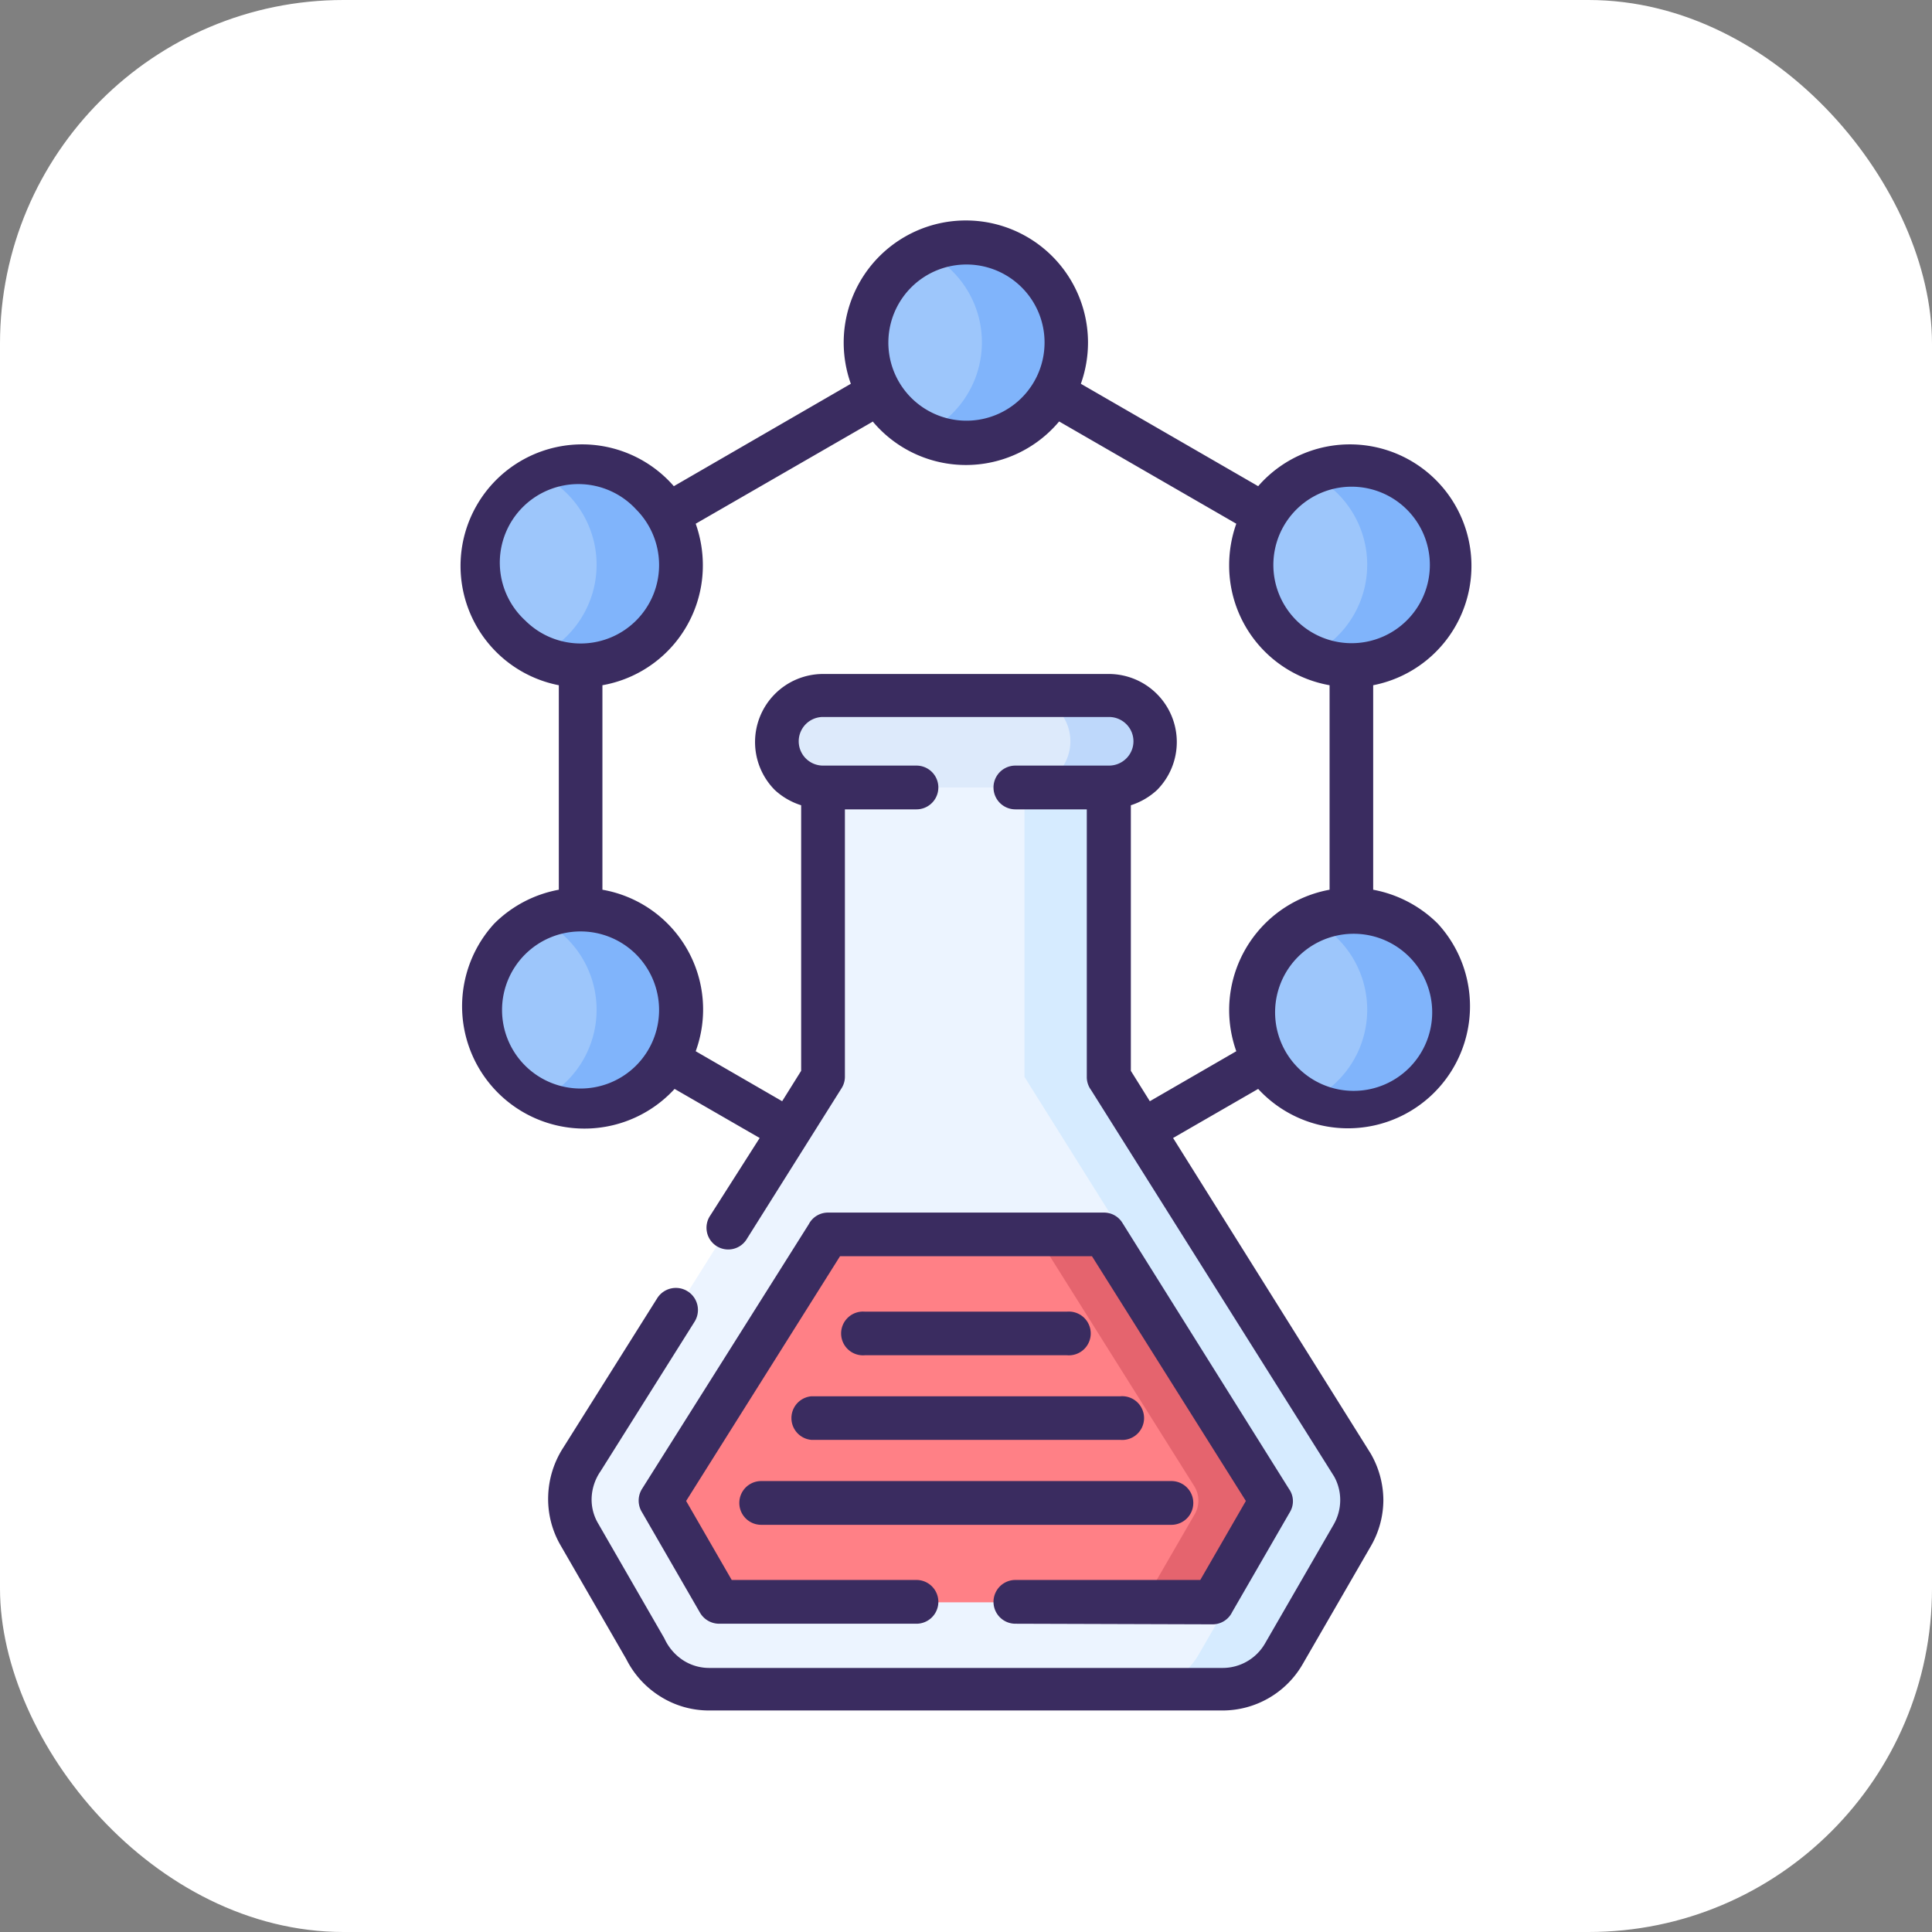 <svg xmlns="http://www.w3.org/2000/svg" viewBox="0 0 127.16 127.16"><rect x="0" y="0" width="127.16" height="127.16" fill="#808080" stroke="none"/><defs><style>.cls-1{fill:#fff;}.cls-2{fill:#ecf4ff;}.cls-3{fill:#d6ebff;}.cls-4{fill:#ff8086;}.cls-4,.cls-5,.cls-6,.cls-7,.cls-8,.cls-9{fill-rule:evenodd;}.cls-5{fill:#e5646e;}.cls-6{fill:#ddeafb;}.cls-7{fill:#bed8fb;}.cls-8{fill:#9dc6fb;}.cls-9{fill:#80b4fb;}.cls-10{fill:#3a2c60;}</style></defs><g id="Layer_2" data-name="Layer 2"><g id="Layer_1-2" data-name="Layer 1"><rect class="cls-1" width="127.16" height="127.16" rx="22.61"/><path class="cls-2" d="M73,50.9v20L89,96.42a4.66,4.66,0,0,1,0,4.63l-4.53,7.84a4.67,4.67,0,0,1-4,2.33H46.67a4.66,4.66,0,0,1-4.18-2.62l-4.35-7.55a4.63,4.63,0,0,1,.15-4.9L54.17,70.88v-20Z"/><path class="cls-3" d="M73,50.9v20L89,96.42a4.66,4.66,0,0,1,0,4.63l-4.53,7.84a4.67,4.67,0,0,1-4,2.33H74.9a4.64,4.64,0,0,0,4-2.33l4.53-7.84a4.62,4.62,0,0,0,0-4.63l-16-25.54v-20Z"/><path class="cls-4" d="M53.91,82.19,44.09,97.81a1.79,1.79,0,0,0,0,1.91l2.74,4.74a1.82,1.82,0,0,0,1.67,1H79.81a1.81,1.81,0,0,0,1.67-1l2.74-4.74a1.79,1.79,0,0,0,0-1.91L74.37,82.19a2,2,0,0,0-1.72-.94h-17a1.92,1.92,0,0,0-1.7.94Z"/><path class="cls-5" d="M74.22,105.43h5.59a1.81,1.81,0,0,0,1.67-1l2.74-4.74a1.79,1.79,0,0,0,0-1.91L74.37,82.19a1.94,1.94,0,0,0-1.72-.94H67.07a2,2,0,0,1,1.72.94L78.6,97.81a1.79,1.79,0,0,1,0,1.91l-2.74,4.74a1.82,1.82,0,0,1-1.68,1Z"/><path class="cls-6" d="M54.17,51.83H73a3,3,0,1,0,0-6.08H54.17a3,3,0,0,0,0,6.08Z"/><path class="cls-7" d="M67.41,51.83H73a3,3,0,1,0,0-6.08H67.41a3,3,0,1,1,0,6.08Z"/><path class="cls-8" d="M88.94,30.58a6.61,6.61,0,1,1-6.6,6.61,6.6,6.6,0,0,1,6.6-6.61ZM63.58,15.94A6.61,6.61,0,1,1,57,22.55a6.6,6.6,0,0,1,6.6-6.61ZM38.22,30.58a6.61,6.61,0,1,1-6.6,6.61,6.61,6.61,0,0,1,6.6-6.61Zm0,29.29a6.61,6.61,0,1,1-6.6,6.61,6.61,6.61,0,0,1,6.6-6.61Zm50.72,0a6.61,6.61,0,1,1-6.6,6.61,6.6,6.6,0,0,1,6.6-6.61Z"/><path class="cls-9" d="M88.94,30.58a6.61,6.61,0,1,1-2.79,12.59,6.61,6.61,0,0,0,0-12,6.7,6.7,0,0,1,2.79-.62ZM63.58,15.94a6.61,6.61,0,0,1,0,13.21,6.48,6.48,0,0,1-2.79-.62,6.61,6.61,0,0,0,0-12,6.48,6.48,0,0,1,2.79-.62ZM38.22,30.58a6.61,6.61,0,0,1,0,13.21,6.48,6.48,0,0,1-2.79-.62,6.61,6.61,0,0,0,0-12,6.63,6.63,0,0,1,2.79-.62Zm0,29.29a6.61,6.61,0,0,1,0,13.21,6.48,6.48,0,0,1-2.79-.62,6.61,6.61,0,0,0,0-12,6.48,6.48,0,0,1,2.79-.62Zm50.72,0a6.61,6.61,0,1,1-2.79,12.59,6.61,6.61,0,0,0,0-12,6.55,6.55,0,0,1,2.79-.62Z"/><path class="cls-10" d="M44.35,32,56,25.26a8.08,8.08,0,0,1-.47-2.71,8,8,0,0,1,16.08,0,8.08,8.08,0,0,1-.47,2.71L82.81,32A8,8,0,1,1,90.38,45.1V58.56a8.12,8.12,0,0,1,4.25,2.23A8,8,0,1,1,82.81,71.67l-5.6,3.23,13,20.76a6.17,6.17,0,0,1,.84,3.08,6.09,6.09,0,0,1-.81,3l-4.53,7.84a6.09,6.09,0,0,1-5.26,3H46.67a6,6,0,0,1-3.22-.93,6.13,6.13,0,0,1-2.23-2.45l-4.33-7.5a6.07,6.07,0,0,1-.81-3.23,6.21,6.21,0,0,1,1-3.2l6.18-9.83A1.44,1.44,0,1,1,45.71,87l-6.18,9.83a3.31,3.31,0,0,0-.59,1.76,3.09,3.09,0,0,0,.44,1.7l4.35,7.55A3.4,3.4,0,0,0,45,109.3a3.15,3.15,0,0,0,1.7.48H80.48a3.22,3.22,0,0,0,2.78-1.61l4.52-7.83a3.25,3.25,0,0,0,.43-1.6,3.18,3.18,0,0,0-.4-1.56l-16-25.44a1.43,1.43,0,0,1-.28-.86V53.27H66.83a1.44,1.44,0,0,1,0-2.88H73a1.61,1.61,0,0,0,1.13-.47,1.59,1.59,0,0,0,0-2.26A1.61,1.61,0,0,0,73,47.19H54.17a1.6,1.6,0,0,0,0,3.2h6.15a1.44,1.44,0,1,1,0,2.88H55.61V70.88a1.41,1.41,0,0,1-.23.76l-6.21,9.88A1.43,1.43,0,1,1,46.75,80L50,74.9l-5.6-3.23A8,8,0,1,1,32.53,60.79a8.08,8.08,0,0,1,4.25-2.23V45.1A8,8,0,1,1,44.35,32Zm12.57,57.2a1.44,1.44,0,1,1,0-2.87H70.23a1.44,1.44,0,1,1,0,2.87ZM50.1,100.36a1.44,1.44,0,0,1,0-2.88h27a1.44,1.44,0,0,1,0,2.88Zm3.31-5.59a1.44,1.44,0,0,1,0-2.87H73.74a1.44,1.44,0,1,1,0,2.87Zm4-67L45.79,34.47a8.18,8.18,0,0,1,.47,2.72,8,8,0,0,1-6.61,7.91V58.56a8,8,0,0,1,6.14,10.63l5.69,3.29,1.25-2V53A4.58,4.58,0,0,1,51,52a4.48,4.48,0,0,1,3.16-7.64H73A4.48,4.48,0,0,1,76.15,52,4.58,4.58,0,0,1,74.43,53V70.48l1.25,2,5.69-3.29a8.12,8.12,0,0,1-.47-2.71,8.06,8.06,0,0,1,6.61-7.92V45.1a8,8,0,0,1-6.61-7.91,8.18,8.18,0,0,1,.47-2.72L69.71,27.74a8,8,0,0,1-12.27,0ZM92.59,62.82a5.17,5.17,0,0,0-7.3,7.31,5.17,5.17,0,1,0,7.3-7.31Zm-50.72,0a5.17,5.17,0,1,0,0,7.31,5.18,5.18,0,0,0,0-7.31Zm0-29.29a5.17,5.17,0,1,0-7.3,7.31,5.16,5.16,0,0,0,8.81-3.65,5.19,5.19,0,0,0-1.51-3.66ZM67.23,18.9a5.14,5.14,0,1,0,1.52,3.65,5.11,5.11,0,0,0-1.52-3.65ZM92.59,33.53a5.15,5.15,0,1,0,1.52,3.66,5.15,5.15,0,0,0-1.52-3.66ZM66.83,106.87a1.44,1.44,0,0,1,0-2.88H79l3-5.2L71.87,82.68H55.29L45.16,98.79l3,5.2H60.32a1.44,1.44,0,0,1,0,2.88h-13a1.46,1.46,0,0,1-1.25-.73l-3.81-6.6a1.45,1.45,0,0,1,0-1.55L53.23,80.58a1.42,1.42,0,0,1,1.27-.77H72.65a1.42,1.42,0,0,1,1.22.67L84.84,98a1.39,1.39,0,0,1,.06,1.52l-3.8,6.58a1.43,1.43,0,0,1-1.29.81Z"/></g></g></svg>